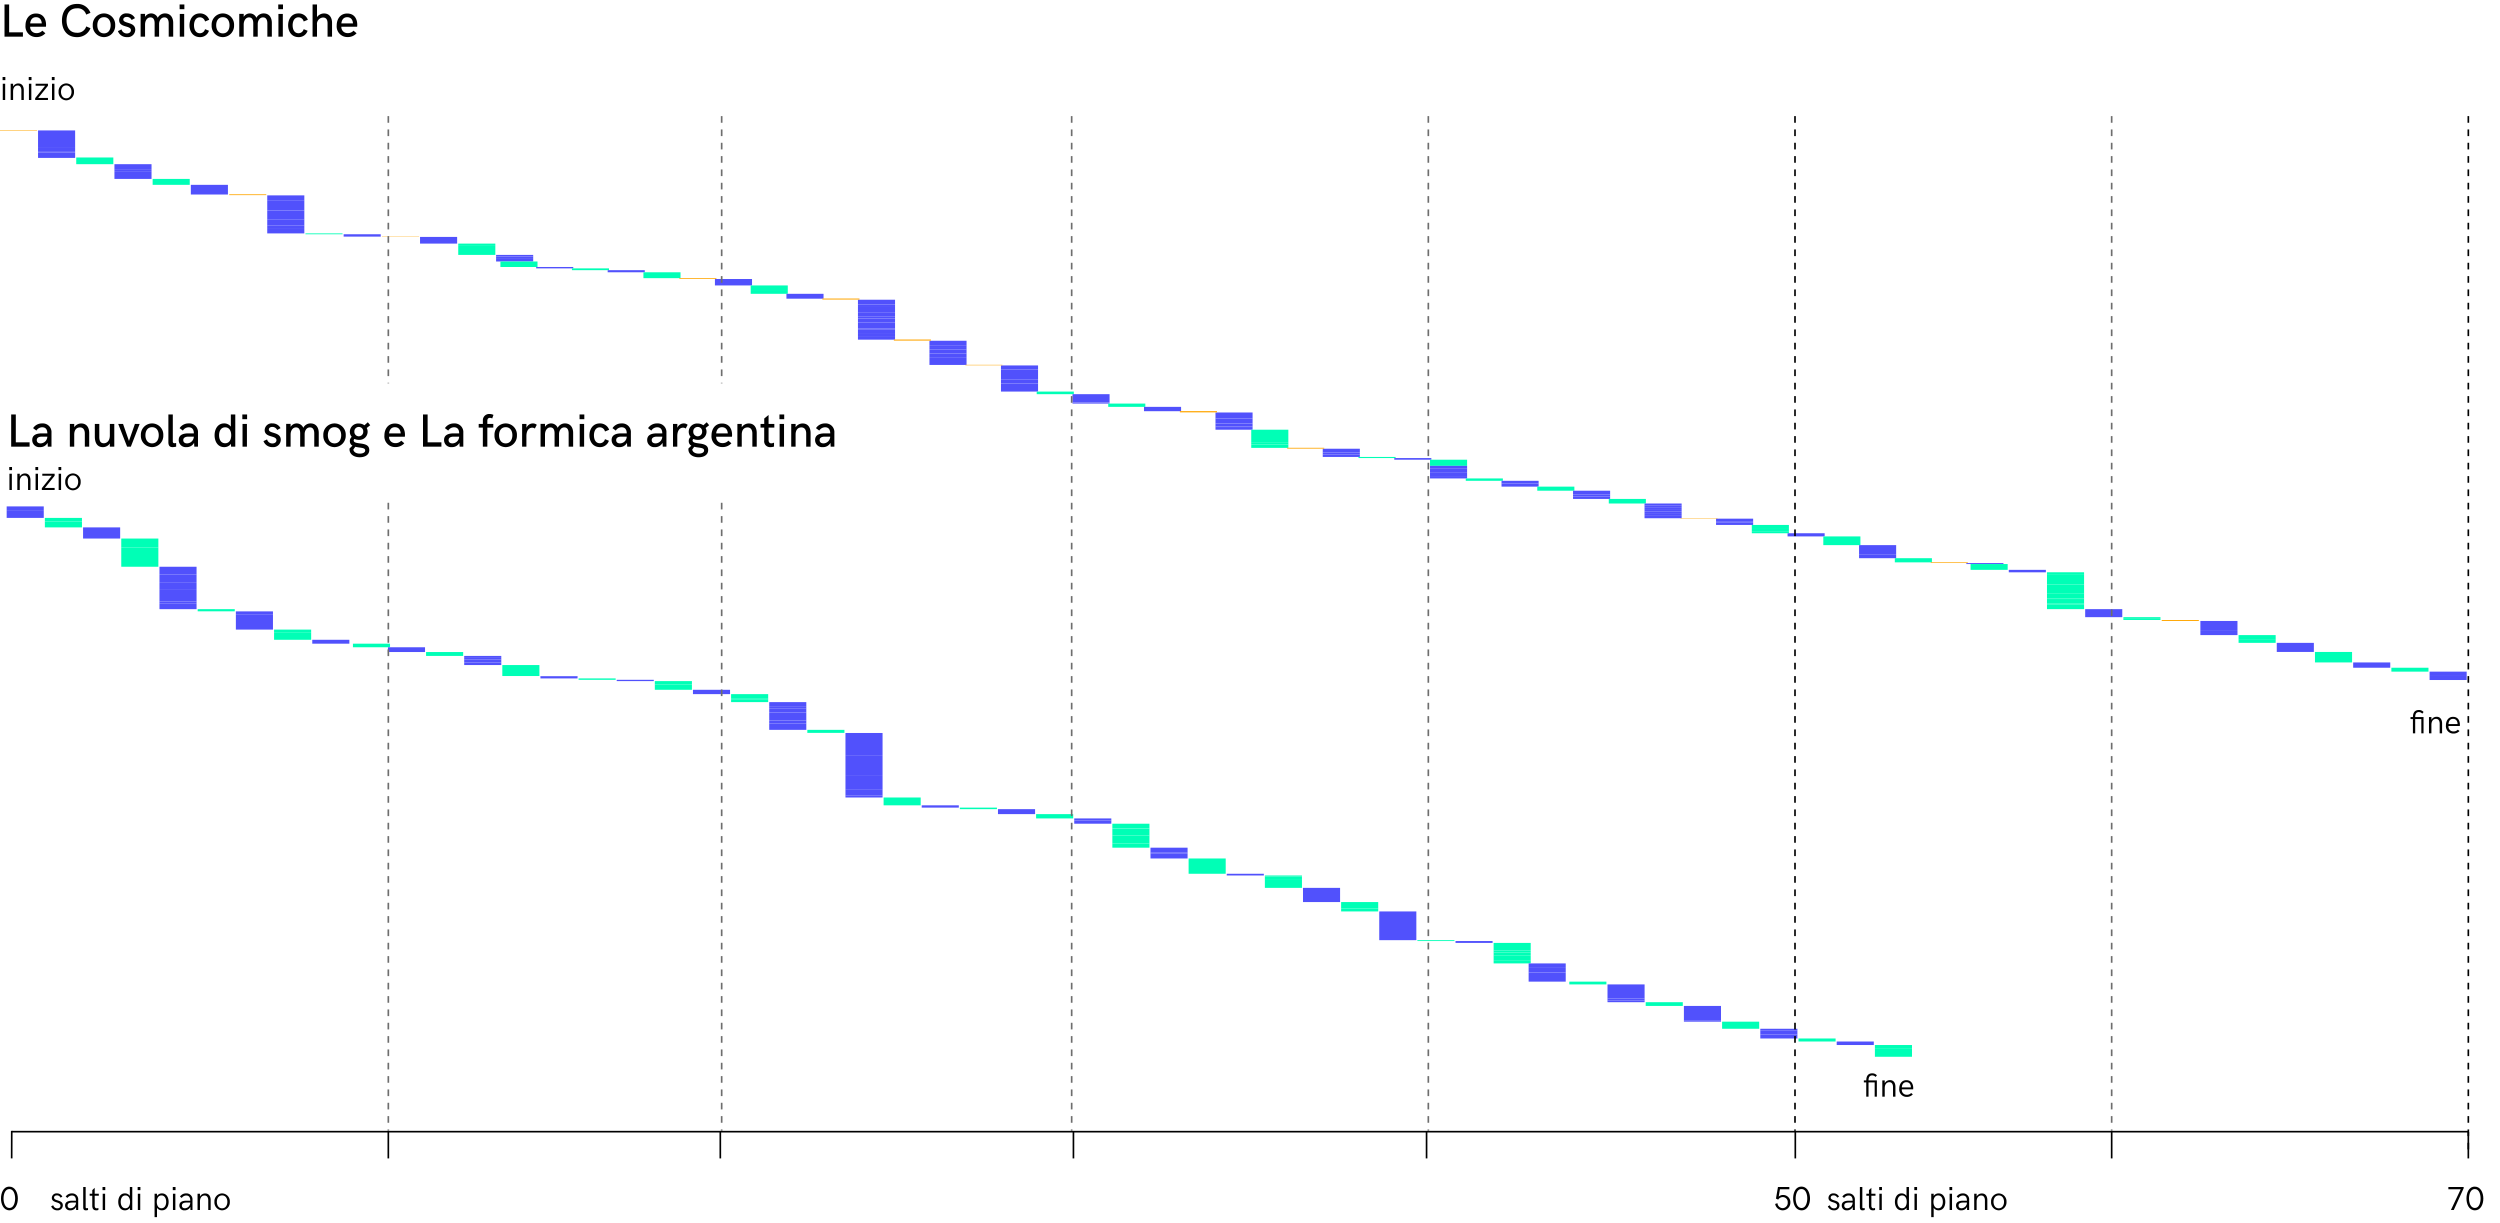 <svg xmlns="http://www.w3.org/2000/svg" xmlns:xlink="http://www.w3.org/1999/xlink" width="750" height="367" viewBox="0 0 750 367">
  <defs>
    <filter id="Path_161008" x="-5.646" y="115.197" width="264.955" height="30.981" filterUnits="userSpaceOnUse">
      <feOffset dy="3" input="SourceAlpha"/>
      <feGaussianBlur stdDeviation="3" result="blur"/>
      <feFlood flood-color="#fff"/>
      <feComposite operator="in" in2="blur"/>
      <feComposite in="SourceGraphic"/>
    </filter>
    <clipPath id="clip-zoom_03">
      <rect width="750" height="367"/>
    </clipPath>
  </defs>
  <g id="zoom_03" clip-path="url(#clip-zoom_03)">
    <g id="cosmicomiche">
      <rect id="Rectangle_1513" data-name="Rectangle 1513" width="11.128" height="0.148" transform="translate(0 39)" fill="orange"/>
      <g id="Group_24095" data-name="Group 24095">
        <rect id="Rectangle_1542" data-name="Rectangle 1542" width="11.128" height="2.01" transform="translate(22.872 47.245)" fill="#00ffb6"/>
        <g id="Group_608" data-name="Group 608" transform="translate(34.332 49.255)">
          <rect id="Rectangle_1543" data-name="Rectangle 1543" width="11.128" height="1.703" fill="#5151fc"/>
          <rect id="Rectangle_1544" data-name="Rectangle 1544" width="11.128" height="0.384" transform="translate(0 1.704)" fill="#5151fc"/>
          <rect id="Rectangle_1545" data-name="Rectangle 1545" width="11.128" height="2.331" transform="translate(0 2.088)" fill="#5151fc"/>
        </g>
        <rect id="Rectangle_1546" data-name="Rectangle 1546" width="11.128" height="1.776" transform="translate(45.792 53.675)" fill="#00ffb6"/>
        <rect id="Rectangle_1547" data-name="Rectangle 1547" width="11.128" height="2.903" transform="translate(57.252 55.452)" fill="#5151fc"/>
        <g id="Group_607" data-name="Group 607" transform="translate(80.172 58.612)">
          <rect id="Rectangle_1548" data-name="Rectangle 1548" width="11.128" height="1.448" fill="#5151fc"/>
          <rect id="Rectangle_1549" data-name="Rectangle 1549" width="11.128" height="3.075" transform="translate(0 1.448)" fill="#5151fc"/>
          <rect id="Rectangle_1550" data-name="Rectangle 1550" width="11.128" height="2.64" transform="translate(0 4.524)" fill="#5151fc"/>
          <rect id="Rectangle_1551" data-name="Rectangle 1551" width="11.128" height="1.814" transform="translate(0 7.165)" fill="#5151fc"/>
          <rect id="Rectangle_1552" data-name="Rectangle 1552" width="11.128" height="1.097" transform="translate(0 8.979)" fill="#5151fc"/>
          <rect id="Rectangle_1553" data-name="Rectangle 1553" width="11.128" height="1.332" transform="translate(0 10.078)" fill="#5151fc"/>
        </g>
        <rect id="Rectangle_1554" data-name="Rectangle 1554" width="11.128" height="0.255" transform="translate(91.632 70.022)" fill="#00ffb6"/>
        <rect id="Rectangle_1555" data-name="Rectangle 1555" width="11.128" height="0.708" transform="translate(103.092 70.277)" fill="#5151fc"/>
        <rect id="Rectangle_1556" data-name="Rectangle 1556" width="11.128" height="2.004" transform="translate(126.011 71.077)" fill="#5151fc"/>
        <g id="Group_613" data-name="Group 613" transform="translate(137.472 73.082)">
          <g id="Group_609" data-name="Group 609">
            <rect id="Rectangle_1557" data-name="Rectangle 1557" width="11.128" height="0.685" fill="#00ffb6"/>
            <rect id="Rectangle_1558" data-name="Rectangle 1558" width="11.128" height="2.705" transform="translate(0 0.685)" fill="#00ffb6"/>
          </g>
        </g>
        <g id="Group_614" data-name="Group 614" transform="translate(148.829 76.472)">
          <g id="Group_610" data-name="Group 610">
            <rect id="Rectangle_1559" data-name="Rectangle 1559" width="11.128" height="0.473" fill="#5151fc"/>
            <rect id="Rectangle_1560" data-name="Rectangle 1560" width="11.128" height="0.729" transform="translate(0 0.474)" fill="#5151fc"/>
            <rect id="Rectangle_1561" data-name="Rectangle 1561" width="11.128" height="0.773" transform="translate(0 1.203)" fill="#5151fc"/>
          </g>
        </g>
        <rect id="Rectangle_1562" data-name="Rectangle 1562" width="11.128" height="1.65" transform="translate(150.123 78.448)" fill="#00ffb6"/>
        <rect id="Rectangle_1563" data-name="Rectangle 1563" width="11.128" height="0.416" transform="translate(160.849 80.097)" fill="#5151fc"/>
        <rect id="Rectangle_1564" data-name="Rectangle 1564" width="11.128" height="0.537" transform="translate(171.575 80.514)" fill="#00ffb6"/>
        <rect id="Rectangle_1565" data-name="Rectangle 1565" width="11.128" height="0.633" transform="translate(182.301 81.05)" fill="#5151fc"/>
        <rect id="Rectangle_1566" data-name="Rectangle 1566" width="11.128" height="1.766" transform="translate(193.028 81.684)" fill="#00ffb6"/>
        <rect id="Rectangle_1567" data-name="Rectangle 1567" width="11.128" height="1.932" transform="translate(214.48 83.7)" fill="#5151fc"/>
        <g id="Group_615" data-name="Group 615" transform="translate(225.207 85.632)">
          <rect id="Rectangle_1568" data-name="Rectangle 1568" width="11.128" height="1.661" fill="#00ffb6"/>
          <rect id="Rectangle_1569" data-name="Rectangle 1569" width="11.128" height="0.851" transform="translate(0 1.661)" fill="#00ffb6"/>
        </g>
        <rect id="Rectangle_1570" data-name="Rectangle 1570" width="11.128" height="1.462" transform="translate(235.932 88.144)" fill="#5151fc"/>
        <g id="Group_616" data-name="Group 616" transform="translate(257.385 89.917)">
          <g id="Group_611" data-name="Group 611">
            <rect id="Rectangle_1571" data-name="Rectangle 1571" width="11.128" height="1.471" fill="#5151fc"/>
            <rect id="Rectangle_1572" data-name="Rectangle 1572" width="11.128" height="0.706" transform="translate(0 1.471)" fill="#5151fc"/>
            <rect id="Rectangle_1573" data-name="Rectangle 1573" width="11.128" height="1.746" transform="translate(0 2.177)" fill="#5151fc"/>
            <rect id="Rectangle_1574" data-name="Rectangle 1574" width="11.128" height="1.04" transform="translate(0 3.923)" fill="#5151fc"/>
            <rect id="Rectangle_1575" data-name="Rectangle 1575" width="11.128" height="0.663" transform="translate(0 4.964)" fill="#5151fc"/>
            <rect id="Rectangle_1576" data-name="Rectangle 1576" width="11.128" height="0.759" transform="translate(0 5.626)" fill="#5151fc"/>
            <rect id="Rectangle_1577" data-name="Rectangle 1577" width="11.128" height="0.401" transform="translate(0 6.385)" fill="#5151fc"/>
            <rect id="Rectangle_1578" data-name="Rectangle 1578" width="11.128" height="1.823" transform="translate(0 6.787)" fill="#5151fc"/>
            <rect id="Rectangle_1579" data-name="Rectangle 1579" width="11.128" height="0.385" transform="translate(0 8.61)" fill="#5151fc"/>
            <rect id="Rectangle_1580" data-name="Rectangle 1580" width="11.128" height="0.997" transform="translate(0 8.996)" fill="#5151fc"/>
            <rect id="Rectangle_1581" data-name="Rectangle 1581" width="11.128" height="0.909" transform="translate(0 9.993)" fill="#5151fc"/>
            <rect id="Rectangle_1582" data-name="Rectangle 1582" width="11.128" height="1.078" transform="translate(0 10.901)" fill="#5151fc"/>
          </g>
        </g>
        <g id="Group_617" data-name="Group 617" transform="translate(278.837 102.228)">
          <rect id="Rectangle_1583" data-name="Rectangle 1583" width="11.128" height="1.328" fill="#5151fc"/>
          <rect id="Rectangle_1584" data-name="Rectangle 1584" width="11.128" height="0.551" transform="translate(0 1.328)" fill="#5151fc"/>
          <rect id="Rectangle_1585" data-name="Rectangle 1585" width="11.128" height="0.781" transform="translate(0 1.88)" fill="#5151fc"/>
          <rect id="Rectangle_1586" data-name="Rectangle 1586" width="11.128" height="1.139" transform="translate(0 2.661)" fill="#5151fc"/>
          <rect id="Rectangle_1587" data-name="Rectangle 1587" width="11.128" height="1.117" transform="translate(0 3.801)" fill="#5151fc"/>
          <rect id="Rectangle_1588" data-name="Rectangle 1588" width="11.128" height="2.335" transform="translate(0 4.918)" fill="#5151fc"/>
        </g>
        <g id="Group_618" data-name="Group 618" transform="translate(300.29 109.631)">
          <rect id="Rectangle_1589" data-name="Rectangle 1589" width="11.128" height="1.249" fill="#5151fc"/>
          <rect id="Rectangle_1590" data-name="Rectangle 1590" width="11.128" height="2.905" transform="translate(0 1.248)" fill="#5151fc"/>
          <rect id="Rectangle_1591" data-name="Rectangle 1591" width="11.128" height="1.239" transform="translate(0 4.152)" fill="#5151fc"/>
          <rect id="Rectangle_1592" data-name="Rectangle 1592" width="11.128" height="2.449" transform="translate(0 5.392)" fill="#5151fc"/>
        </g>
        <rect id="Rectangle_1593" data-name="Rectangle 1593" width="11.128" height="0.781" transform="translate(311.016 117.472)" fill="#00ffb6"/>
        <g id="Group_619" data-name="Group 619" transform="translate(321.743 118.253)">
          <rect id="Rectangle_1594" data-name="Rectangle 1594" width="11.128" height="2.501" fill="#5151fc"/>
          <rect id="Rectangle_1595" data-name="Rectangle 1595" width="11.128" height="0.065" transform="translate(0 2.501)" fill="#5151fc"/>
          <rect id="Rectangle_1596" data-name="Rectangle 1596" width="11.128" height="0.255" transform="translate(0 2.567)" fill="#5151fc"/>
        </g>
        <rect id="Rectangle_1597" data-name="Rectangle 1597" width="11.128" height="0.984" transform="translate(332.468 121.074)" fill="#00ffb6"/>
        <rect id="Rectangle_1598" data-name="Rectangle 1598" width="11.128" height="1.301" transform="translate(343.195 122.059)" fill="#5151fc"/>
        <g id="Group_620" data-name="Group 620" transform="translate(364.647 123.746)">
          <rect id="Rectangle_1599" data-name="Rectangle 1599" width="11.128" height="1.653" fill="#5151fc"/>
          <rect id="Rectangle_1600" data-name="Rectangle 1600" width="11.128" height="0.146" transform="translate(0 1.654)" fill="#5151fc"/>
          <rect id="Rectangle_1601" data-name="Rectangle 1601" width="11.128" height="1.477" transform="translate(0 1.8)" fill="#5151fc"/>
          <rect id="Rectangle_1602" data-name="Rectangle 1602" width="11.128" height="0.146" transform="translate(0 3.277)" fill="#5151fc"/>
          <rect id="Rectangle_1603" data-name="Rectangle 1603" width="11.128" height="0.78" transform="translate(0 3.424)" fill="#5151fc"/>
          <rect id="Rectangle_1604" data-name="Rectangle 1604" width="11.128" height="0.166" transform="translate(0 4.204)" fill="#5151fc"/>
          <rect id="Rectangle_1605" data-name="Rectangle 1605" width="11.128" height="0.796" transform="translate(0 4.37)" fill="#5151fc"/>
        </g>
        <g id="Group_621" data-name="Group 621" transform="translate(375.374 128.912)">
          <rect id="Rectangle_1606" data-name="Rectangle 1606" width="11.128" height="3.741" fill="#00ffb6"/>
          <rect id="Rectangle_1607" data-name="Rectangle 1607" width="11.128" height="0.705" transform="translate(0 3.741)" fill="#00ffb6"/>
          <rect id="Rectangle_1608" data-name="Rectangle 1608" width="11.128" height="1.005" transform="translate(0 4.445)" fill="#00ffb6"/>
        </g>
        <g id="Group_622" data-name="Group 622" transform="translate(396.826 134.619)">
          <rect id="Rectangle_1609" data-name="Rectangle 1609" width="11.128" height="0.985" fill="#5151fc"/>
          <rect id="Rectangle_1610" data-name="Rectangle 1610" width="11.128" height="0.125" transform="translate(0 0.986)" fill="#5151fc"/>
          <rect id="Rectangle_1611" data-name="Rectangle 1611" width="11.128" height="0.656" transform="translate(0 1.11)" fill="#5151fc"/>
          <rect id="Rectangle_1612" data-name="Rectangle 1612" width="11.128" height="0.698" transform="translate(0 1.767)" fill="#5151fc"/>
        </g>
        <rect id="Rectangle_1613" data-name="Rectangle 1613" width="11.128" height="0.333" transform="translate(407.552 137.084)" fill="#00ffb6"/>
        <rect id="Rectangle_1614" data-name="Rectangle 1614" width="11.128" height="0.496" transform="translate(418.279 137.418)" fill="#5151fc"/>
        <g id="Group_623" data-name="Group 623" transform="translate(429.004 137.914)">
          <rect id="Rectangle_1615" data-name="Rectangle 1615" width="11.128" height="1.841" fill="#00ffb6"/>
          <rect id="Rectangle_1616" data-name="Rectangle 1616" width="11.128" height="0.717" transform="translate(0 1.841)" fill="#5151fc"/>
          <rect id="Rectangle_1617" data-name="Rectangle 1617" width="11.128" height="1.376" transform="translate(0 2.558)" fill="#5151fc"/>
          <rect id="Rectangle_1618" data-name="Rectangle 1618" width="11.128" height="0.967" transform="translate(0 3.935)" fill="#5151fc"/>
          <rect id="Rectangle_1619" data-name="Rectangle 1619" width="11.128" height="0.716" transform="translate(0 4.902)" fill="#5151fc"/>
        </g>
        <rect id="Rectangle_1620" data-name="Rectangle 1620" width="11.128" height="0.709" transform="translate(439.731 143.532)" fill="#00ffb6"/>
        <g id="Group_624" data-name="Group 624" transform="translate(450.458 144.242)">
          <rect id="Rectangle_1621" data-name="Rectangle 1621" width="11.128" height="0.82" fill="#5151fc"/>
          <rect id="Rectangle_1622" data-name="Rectangle 1622" width="11.128" height="0.928" transform="translate(0 0.82)" fill="#5151fc"/>
        </g>
        <rect id="Rectangle_1623" data-name="Rectangle 1623" width="11.128" height="1.223" transform="translate(461.183 145.99)" fill="#00ffb6"/>
        <g id="Group_625" data-name="Group 625" transform="translate(471.91 147.214)">
          <rect id="Rectangle_1624" data-name="Rectangle 1624" width="11.128" height="0.683" fill="#5151fc"/>
          <rect id="Rectangle_1625" data-name="Rectangle 1625" width="11.128" height="0.408" transform="translate(0 0.683)" fill="#5151fc"/>
          <rect id="Rectangle_1626" data-name="Rectangle 1626" width="11.128" height="0.671" transform="translate(0 1.092)" fill="#5151fc"/>
          <rect id="Rectangle_1627" data-name="Rectangle 1627" width="11.128" height="0.702" transform="translate(0 1.763)" fill="#5151fc"/>
        </g>
        <rect id="Rectangle_1628" data-name="Rectangle 1628" width="11.128" height="1.372" transform="translate(482.636 149.679)" fill="#00ffb6"/>
        <g id="Group_626" data-name="Group 626" transform="translate(493.362 151.052)">
          <rect id="Rectangle_1629" data-name="Rectangle 1629" width="11.128" height="0.527" fill="#5151fc"/>
          <rect id="Rectangle_1630" data-name="Rectangle 1630" width="11.128" height="0.568" transform="translate(0 0.528)" fill="#5151fc"/>
          <rect id="Rectangle_1631" data-name="Rectangle 1631" width="11.128" height="0.572" transform="translate(0 1.096)" fill="#5151fc"/>
          <rect id="Rectangle_1632" data-name="Rectangle 1632" width="11.128" height="0.64" transform="translate(0 1.668)" fill="#5151fc"/>
          <rect id="Rectangle_1633" data-name="Rectangle 1633" width="11.128" height="0.207" transform="translate(0 2.309)" fill="#5151fc"/>
          <rect id="Rectangle_1634" data-name="Rectangle 1634" width="11.128" height="0.358" transform="translate(0 2.517)" fill="#5151fc"/>
          <rect id="Rectangle_1635" data-name="Rectangle 1635" width="11.128" height="0.838" transform="translate(0 2.875)" fill="#5151fc"/>
          <rect id="Rectangle_1636" data-name="Rectangle 1636" width="11.128" height="0.705" transform="translate(0 3.713)" fill="#5151fc"/>
        </g>
        <rect id="Rectangle_1637" data-name="Rectangle 1637" width="11.128" height="0.773" transform="translate(514.815 155.598)" fill="#5151fc"/>
        <rect id="Rectangle_1638" data-name="Rectangle 1638" width="11.128" height="0.423" transform="translate(514.815 156.371)" fill="#5151fc"/>
        <rect id="Rectangle_1639" data-name="Rectangle 1639" width="11.128" height="0.688" transform="translate(514.815 156.795)" fill="#5151fc"/>
        <g id="Group_627" data-name="Group 627" transform="translate(525.54 157.484)">
          <rect id="Rectangle_1640" data-name="Rectangle 1640" width="11.128" height="1.209" fill="#00ffb6"/>
          <rect id="Rectangle_1641" data-name="Rectangle 1641" width="11.128" height="0.853" transform="translate(0 1.209)" fill="#00ffb6"/>
          <rect id="Rectangle_1642" data-name="Rectangle 1642" width="11.128" height="0.427" transform="translate(0 2.063)" fill="#00ffb6"/>
        </g>
        <rect id="Rectangle_1643" data-name="Rectangle 1643" width="11.128" height="0.951" transform="translate(536.267 159.974)" fill="#5151fc"/>
        <g id="Group_628" data-name="Group 628" transform="translate(546.994 160.925)">
          <rect id="Rectangle_1644" data-name="Rectangle 1644" width="11.128" height="2.614" fill="#00ffb6"/>
        </g>
        <g id="Group_629" data-name="Group 629" transform="translate(557.719 163.538)">
          <rect id="Rectangle_1645" data-name="Rectangle 1645" width="11.128" height="2.893" fill="#5151fc"/>
          <rect id="Rectangle_1646" data-name="Rectangle 1646" width="11.128" height="1.029" transform="translate(0 2.893)" fill="#5151fc"/>
        </g>
        <rect id="Rectangle_1647" data-name="Rectangle 1647" width="11.128" height="1.247" transform="translate(568.446 167.46)" fill="#00ffb6"/>
        <rect id="Rectangle_1648" data-name="Rectangle 1648" width="11.128" height="0.291" transform="translate(589.898 168.922)" fill="#5151fc"/>
        <rect id="Rectangle_1649" data-name="Rectangle 1649" width="11.128" height="1.744" transform="translate(591.174 169.213)" fill="#00ffb6"/>
        <rect id="Rectangle_1650" data-name="Rectangle 1650" width="11.128" height="0.738" transform="translate(602.634 170.957)" fill="#5151fc"/>
        <g id="Group_630" data-name="Group 630" transform="translate(614.095 171.68)">
          <rect id="Rectangle_1651" data-name="Rectangle 1651" width="11.128" height="0.783" fill="#00ffb6"/>
          <rect id="Rectangle_1652" data-name="Rectangle 1652" width="11.128" height="2.924" transform="translate(0 0.784)" fill="#00ffb6"/>
          <rect id="Rectangle_1653" data-name="Rectangle 1653" width="11.128" height="2.576" transform="translate(0 3.708)" fill="#00ffb6"/>
          <rect id="Rectangle_1654" data-name="Rectangle 1654" width="11.128" height="1.584" transform="translate(0 6.285)" fill="#00ffb6"/>
          <rect id="Rectangle_1655" data-name="Rectangle 1655" width="11.128" height="0.44" transform="translate(0 7.869)" fill="#00ffb6"/>
          <rect id="Rectangle_1656" data-name="Rectangle 1656" width="11.128" height="1.012" transform="translate(0 8.31)" fill="#00ffb6"/>
          <rect id="Rectangle_1657" data-name="Rectangle 1657" width="11.128" height="0.3" transform="translate(0 9.323)" fill="#00ffb6"/>
          <rect id="Rectangle_1658" data-name="Rectangle 1658" width="11.128" height="1.437" transform="translate(0 9.623)" fill="#00ffb6"/>
        </g>
        <g id="Group_631" data-name="Group 631" transform="translate(625.555 182.742)">
          <rect id="Rectangle_1659" data-name="Rectangle 1659" width="11.128" height="2.407" fill="#5151fc"/>
        </g>
        <g id="Group_632" data-name="Group 632" transform="translate(637.015 185.149)">
          <rect id="Rectangle_1660" data-name="Rectangle 1660" width="11.128" height="0.495" fill="#00ffb6"/>
          <rect id="Rectangle_1661" data-name="Rectangle 1661" width="11.128" height="0.347" transform="translate(0 0.496)" fill="#00ffb6"/>
        </g>
        <g id="Group_633" data-name="Group 633" transform="translate(660.112 186.288)">
          <rect id="Rectangle_1665" data-name="Rectangle 1665" width="11.128" height="2.988" fill="#5151fc"/>
          <rect id="Rectangle_1666" data-name="Rectangle 1666" width="11.128" height="0.327" transform="translate(0 2.989)" fill="#5151fc"/>
          <rect id="Rectangle_1667" data-name="Rectangle 1667" width="11.128" height="0.924" transform="translate(0 3.316)" fill="#5151fc"/>
        </g>
        <g id="Group_634" data-name="Group 634" transform="translate(671.573 190.529)">
          <rect id="Rectangle_1668" data-name="Rectangle 1668" width="11.128" height="1.207" fill="#00ffb6"/>
          <rect id="Rectangle_1669" data-name="Rectangle 1669" width="11.128" height="1.122" transform="translate(0 1.207)" fill="#00ffb6"/>
        </g>
        <rect id="Rectangle_1670" data-name="Rectangle 1670" width="11.128" height="2.723" transform="translate(683.032 192.86)" fill="#5151fc"/>
        <rect id="Rectangle_1671" data-name="Rectangle 1671" width="11.128" height="3.143" transform="translate(694.492 195.587)" fill="#00ffb6"/>
        <rect id="Rectangle_1515" data-name="Rectangle 1515" width="11.128" height="0.242" transform="translate(68.76 58.293)" fill="orange"/>
        <rect id="Rectangle_1517" data-name="Rectangle 1517" width="11.128" height="0.089" transform="translate(114.6 70.926)" fill="orange"/>
        <rect id="Rectangle_1519" data-name="Rectangle 1519" width="11.128" height="0.235" transform="translate(203.799 83.407)" fill="orange"/>
        <rect id="Rectangle_1521" data-name="Rectangle 1521" width="11.128" height="0.299" transform="translate(246.704 89.564)" fill="orange"/>
        <rect id="Rectangle_1523" data-name="Rectangle 1523" width="11.128" height="0.316" transform="translate(268.156 101.862)" fill="orange"/>
        <rect id="Rectangle_1525" data-name="Rectangle 1525" width="11.128" height="0.137" transform="translate(289.608 109.45)" fill="orange"/>
        <rect id="Rectangle_1527" data-name="Rectangle 1527" width="11.128" height="0.37" transform="translate(353.966 123.337)" fill="orange"/>
        <rect id="Rectangle_1529" data-name="Rectangle 1529" width="11.128" height="0.246" transform="translate(386.144 134.34)" fill="orange"/>
        <rect id="Rectangle_1531" data-name="Rectangle 1531" width="11.128" height="0.113" transform="translate(504.132 155.463)" fill="orange"/>
        <rect id="Rectangle_1533" data-name="Rectangle 1533" width="11.128" height="0.203" transform="translate(579.217 168.701)" fill="orange"/>
        <rect id="Rectangle_1535" data-name="Rectangle 1535" width="11.128" height="0.286" transform="translate(648.522 186)" fill="orange"/>
        <g id="Group_636" data-name="Group 636" transform="translate(11.412 39.129)">
          <rect id="Rectangle_1538" data-name="Rectangle 1538" width="11.128" height="4.983" fill="#5151fc"/>
          <rect id="Rectangle_1539" data-name="Rectangle 1539" width="11.128" height="1.237" transform="translate(0 4.983)" fill="#5151fc"/>
          <rect id="Rectangle_1540" data-name="Rectangle 1540" width="11.128" height="0.414" transform="translate(0 6.221)" fill="#5151fc"/>
          <rect id="Rectangle_1541" data-name="Rectangle 1541" width="11.128" height="1.609" transform="translate(0 6.636)" fill="#5151fc"/>
        </g>
        <rect id="Rectangle_1672" data-name="Rectangle 1672" width="11.128" height="1.587" transform="translate(705.952 198.734)" fill="#5151fc"/>
        <rect id="Rectangle_1673" data-name="Rectangle 1673" width="11.128" height="1.171" transform="translate(717.412 200.321)" fill="#00ffb6"/>
        <g id="Group_635" data-name="Group 635" transform="translate(728.872 201.492)">
          <rect id="Rectangle_1674" data-name="Rectangle 1674" width="11.128" height="1.015" fill="#5151fc"/>
          <rect id="Rectangle_1675" data-name="Rectangle 1675" width="11.128" height="1.496" transform="translate(0 1.016)" fill="#5151fc"/>
        </g>
      </g>
    </g>
    <g id="nucola-rett" transform="translate(2 151.921)">
      <g id="Group_688" data-name="Group 688" transform="translate(0)">
        <g id="Group_662" data-name="Group 662">
          <rect id="Rectangle_1839" data-name="Rectangle 1839" width="11.128" height="1.344" fill="#5151fc"/>
          <rect id="Rectangle_1840" data-name="Rectangle 1840" width="11.128" height="2.106" transform="translate(0 1.345)" fill="#5151fc"/>
        </g>
        <g id="Group_687" data-name="Group 687" transform="translate(11.46 3.452)">
          <g id="Group_663" data-name="Group 663">
            <rect id="Rectangle_1841" data-name="Rectangle 1841" width="11.128" height="1.05" fill="#00ffb6"/>
            <rect id="Rectangle_1842" data-name="Rectangle 1842" width="11.128" height="1.792" transform="translate(0 1.052)" fill="#00ffb6"/>
          </g>
        </g>
        <g id="Group_686" data-name="Group 686" transform="translate(22.92 6.296)">
          <g id="Group_664" data-name="Group 664">
            <rect id="Rectangle_1843" data-name="Rectangle 1843" width="11.128" height="3.346" fill="#5151fc"/>
          </g>
        </g>
        <g id="Group_685" data-name="Group 685" transform="translate(34.379 9.644)">
          <g id="Group_665" data-name="Group 665">
            <rect id="Rectangle_1844" data-name="Rectangle 1844" width="11.128" height="2.735" fill="#00ffb6"/>
            <rect id="Rectangle_1845" data-name="Rectangle 1845" width="11.128" height="5.724" transform="translate(0 2.736)" fill="#00ffb6"/>
          </g>
        </g>
        <g id="Group_684" data-name="Group 684" transform="translate(45.84 18.105)">
          <rect id="Rectangle_1846" data-name="Rectangle 1846" width="11.128" height="2.272" fill="#5151fc"/>
          <rect id="Rectangle_1847" data-name="Rectangle 1847" width="11.128" height="2.545" transform="translate(0 2.274)" fill="#5151fc"/>
          <rect id="Rectangle_1848" data-name="Rectangle 1848" width="11.128" height="1.878" transform="translate(0 4.821)" fill="#5151fc"/>
          <rect id="Rectangle_1849" data-name="Rectangle 1849" width="11.128" height="3.754" transform="translate(0 6.699)" fill="#5151fc"/>
          <rect id="Rectangle_1850" data-name="Rectangle 1850" width="11.128" height="0.503" transform="translate(0 10.454)" fill="#5151fc"/>
          <rect id="Rectangle_1851" data-name="Rectangle 1851" width="11.128" height="1.762" transform="translate(0 10.959)" fill="#5151fc"/>
        </g>
        <rect id="Rectangle_1852" data-name="Rectangle 1852" width="11.128" height="0.647" transform="translate(57.3 30.826)" fill="#00ffb6"/>
        <g id="Group_683" data-name="Group 683" transform="translate(68.76 31.474)">
          <rect id="Rectangle_1853" data-name="Rectangle 1853" width="11.128" height="0.032" fill="#5151fc"/>
          <rect id="Rectangle_1854" data-name="Rectangle 1854" width="11.128" height="1.011" transform="translate(0 0.033)" fill="#5151fc"/>
          <rect id="Rectangle_1855" data-name="Rectangle 1855" width="11.128" height="4.437" transform="translate(0 1.047)" fill="#5151fc"/>
        </g>
        <g id="Group_682" data-name="Group 682" transform="translate(80.22 36.96)">
          <rect id="Rectangle_1856" data-name="Rectangle 1856" width="11.128" height="0.775" fill="#00ffb6"/>
          <rect id="Rectangle_1857" data-name="Rectangle 1857" width="11.128" height="2.278" transform="translate(0 0.776)" fill="#00ffb6"/>
        </g>
        <rect id="Rectangle_1858" data-name="Rectangle 1858" width="11.128" height="1.167" transform="translate(91.68 40.016)" fill="#5151fc"/>
        <rect id="Rectangle_1859" data-name="Rectangle 1859" width="11.128" height="1.073" transform="translate(103.881 41.183)" fill="#00ffb6"/>
        <rect id="Rectangle_1860" data-name="Rectangle 1860" width="11.128" height="1.43" transform="translate(114.381 42.259)" fill="#5151fc"/>
        <rect id="Rectangle_1861" data-name="Rectangle 1861" width="11.128" height="1.166" transform="translate(125.82 43.69)" fill="#00ffb6"/>
        <g id="Group_681" data-name="Group 681" transform="translate(137.258 44.856)">
          <rect id="Rectangle_1862" data-name="Rectangle 1862" width="11.128" height="0.591" fill="#5151fc"/>
          <rect id="Rectangle_1863" data-name="Rectangle 1863" width="11.128" height="0.439" transform="translate(0 0.592)" fill="#5151fc"/>
          <rect id="Rectangle_1864" data-name="Rectangle 1864" width="11.128" height="0.948" transform="translate(0 1.032)" fill="#5151fc"/>
          <rect id="Rectangle_1865" data-name="Rectangle 1865" width="11.128" height="0.756" transform="translate(0 1.981)" fill="#5151fc"/>
        </g>
        <rect id="Rectangle_1866" data-name="Rectangle 1866" width="11.128" height="3.292" transform="translate(148.696 47.595)" fill="#00ffb6"/>
        <rect id="Rectangle_1867" data-name="Rectangle 1867" width="11.128" height="0.224" transform="translate(160.134 50.889)" fill="#5151fc"/>
        <rect id="Rectangle_1868" data-name="Rectangle 1868" width="11.128" height="0.49" transform="translate(160.134 51.114)" fill="#5151fc"/>
        <rect id="Rectangle_1869" data-name="Rectangle 1869" width="11.128" height="0.416" transform="translate(171.573 51.605)" fill="#00ffb6"/>
        <rect id="Rectangle_1870" data-name="Rectangle 1870" width="11.128" height="0.387" transform="translate(183.011 52.023)" fill="#5151fc"/>
        <rect id="Rectangle_1871" data-name="Rectangle 1871" width="11.128" height="0.982" transform="translate(194.449 52.411)" fill="#00ffb6"/>
        <rect id="Rectangle_1872" data-name="Rectangle 1872" width="11.128" height="1.623" transform="translate(194.449 53.393)" fill="#00ffb6"/>
        <g id="Group_680" data-name="Group 680" transform="translate(205.887 55.018)">
          <rect id="Rectangle_1873" data-name="Rectangle 1873" width="11.128" height="1.299" fill="#5151fc"/>
        </g>
        <g id="Group_679" data-name="Group 679" transform="translate(217.326 56.319)">
          <rect id="Rectangle_1874" data-name="Rectangle 1874" width="11.128" height="1.39" fill="#00ffb6"/>
          <rect id="Rectangle_1875" data-name="Rectangle 1875" width="11.128" height="0.15" transform="translate(0 1.391)" fill="#00ffb6"/>
          <rect id="Rectangle_1876" data-name="Rectangle 1876" width="11.128" height="0.852" transform="translate(0 1.541)" fill="#00ffb6"/>
        </g>
        <g id="Group_678" data-name="Group 678" transform="translate(228.764 58.714)">
          <rect id="Rectangle_1877" data-name="Rectangle 1877" width="11.128" height="1.212" fill="#5151fc"/>
          <rect id="Rectangle_1878" data-name="Rectangle 1878" width="11.128" height="0.628" transform="translate(0 1.213)" fill="#5151fc"/>
          <rect id="Rectangle_1879" data-name="Rectangle 1879" width="11.128" height="1.251" transform="translate(0 1.843)" fill="#5151fc"/>
          <rect id="Rectangle_1880" data-name="Rectangle 1880" width="11.128" height="2.412" transform="translate(0 3.095)" fill="#5151fc"/>
          <rect id="Rectangle_1881" data-name="Rectangle 1881" width="11.128" height="0.946" transform="translate(0 5.509)" fill="#5151fc"/>
          <rect id="Rectangle_1882" data-name="Rectangle 1882" width="11.128" height="1.866" transform="translate(0 6.456)" fill="#5151fc"/>
        </g>
        <g id="Group_677" data-name="Group 677" transform="translate(240.202 67.036)">
          <rect id="Rectangle_1883" data-name="Rectangle 1883" width="11.128" height="0.676" fill="#00ffb6"/>
          <rect id="Rectangle_1884" data-name="Rectangle 1884" width="11.128" height="0.259" transform="translate(0 0.677)" fill="#00ffb6"/>
        </g>
        <g id="Group_676" data-name="Group 676" transform="translate(251.64 67.974)">
          <rect id="Rectangle_1885" data-name="Rectangle 1885" width="11.128" height="6.862" fill="#5151fc"/>
          <rect id="Rectangle_1886" data-name="Rectangle 1886" width="11.128" height="5.761" transform="translate(0 6.864)" fill="#5151fc"/>
          <rect id="Rectangle_1887" data-name="Rectangle 1887" width="11.128" height="4.427" transform="translate(0 12.627)" fill="#5151fc"/>
          <rect id="Rectangle_1888" data-name="Rectangle 1888" width="11.128" height="1.755" transform="translate(0 17.055)" fill="#5151fc"/>
          <rect id="Rectangle_1889" data-name="Rectangle 1889" width="11.128" height="0.542" transform="translate(0 18.811)" fill="#5151fc"/>
        </g>
        <rect id="Rectangle_1890" data-name="Rectangle 1890" width="11.128" height="2.349" transform="translate(263.079 87.329)" fill="#00ffb6"/>
        <rect id="Rectangle_1891" data-name="Rectangle 1891" width="11.128" height="0.688" transform="translate(274.516 89.678)" fill="#5151fc"/>
        <rect id="Rectangle_1892" data-name="Rectangle 1892" width="11.128" height="0.456" transform="translate(285.954 90.367)" fill="#00ffb6"/>
        <rect id="Rectangle_1893" data-name="Rectangle 1893" width="11.128" height="1.491" transform="translate(297.392 90.824)" fill="#5151fc"/>
        <rect id="Rectangle_1894" data-name="Rectangle 1894" width="11.128" height="1.29" transform="translate(308.83 92.316)" fill="#00ffb6"/>
        <rect id="Rectangle_1895" data-name="Rectangle 1895" width="11.128" height="0.599" transform="translate(320.269 93.607)" fill="#5151fc"/>
        <rect id="Rectangle_1896" data-name="Rectangle 1896" width="11.128" height="0.987" transform="translate(320.269 94.206)" fill="#5151fc"/>
        <g id="Group_675" data-name="Group 675" transform="translate(331.707 95.195)">
          <rect id="Rectangle_1897" data-name="Rectangle 1897" width="11.128" height="1.421" fill="#00ffb6"/>
          <rect id="Rectangle_1898" data-name="Rectangle 1898" width="11.128" height="2.113" transform="translate(0 1.443)" fill="#00ffb6"/>
          <rect id="Rectangle_1899" data-name="Rectangle 1899" width="11.128" height="2.412" transform="translate(0 3.557)" fill="#00ffb6"/>
          <rect id="Rectangle_1900" data-name="Rectangle 1900" width="11.128" height="1.219" transform="translate(0 5.97)" fill="#00ffb6"/>
        </g>
        <g id="Group_674" data-name="Group 674" transform="translate(343.145 102.385)">
          <rect id="Rectangle_1901" data-name="Rectangle 1901" width="11.128" height="1.489" fill="#5151fc"/>
          <rect id="Rectangle_1902" data-name="Rectangle 1902" width="11.128" height="0.213" transform="translate(0 1.49)" fill="#5151fc"/>
          <rect id="Rectangle_1903" data-name="Rectangle 1903" width="11.128" height="1.533" transform="translate(0 1.704)" fill="#5151fc"/>
        </g>
        <rect id="Rectangle_1904" data-name="Rectangle 1904" width="11.128" height="4.586" transform="translate(354.583 105.623)" fill="#00ffb6"/>
        <rect id="Rectangle_1905" data-name="Rectangle 1905" width="11.128" height="0.516" transform="translate(366.022 110.21)" fill="#5151fc"/>
        <rect id="Rectangle_1906" data-name="Rectangle 1906" width="11.128" height="0.322" transform="translate(377.46 110.727)" fill="#00ffb6"/>
        <rect id="Rectangle_1907" data-name="Rectangle 1907" width="11.128" height="0.746" transform="translate(377.46 111.05)" fill="#00ffb6"/>
        <rect id="Rectangle_1908" data-name="Rectangle 1908" width="11.128" height="2.642" transform="translate(377.46 111.797)" fill="#00ffb6"/>
        <g id="Group_673" data-name="Group 673" transform="translate(388.898 114.44)">
          <rect id="Rectangle_1909" data-name="Rectangle 1909" width="11.128" height="4.257" fill="#5151fc"/>
        </g>
        <g id="Group_672" data-name="Group 672" transform="translate(400.336 118.698)">
          <rect id="Rectangle_1910" data-name="Rectangle 1910" width="11.128" height="1.919" fill="#00ffb6"/>
          <rect id="Rectangle_1911" data-name="Rectangle 1911" width="11.128" height="0.891" transform="translate(0 1.92)" fill="#00ffb6"/>
        </g>
        <rect id="Rectangle_1912" data-name="Rectangle 1912" width="11.128" height="8.618" transform="translate(411.775 121.51)" fill="#5151fc"/>
        <rect id="Rectangle_1913" data-name="Rectangle 1913" width="11.128" height="0.259" transform="translate(423.213 130.13)" fill="#00ffb6"/>
        <rect id="Rectangle_1914" data-name="Rectangle 1914" width="11.128" height="0.562" transform="translate(434.651 130.39)" fill="#5151fc"/>
        <g id="Group_671" data-name="Group 671" transform="translate(446.088 130.953)">
          <rect id="Rectangle_1915" data-name="Rectangle 1915" width="11.128" height="2.261" fill="#00ffb6"/>
          <rect id="Rectangle_1916" data-name="Rectangle 1916" width="11.128" height="0.614" transform="translate(0 2.262)" fill="#00ffb6"/>
          <rect id="Rectangle_1917" data-name="Rectangle 1917" width="11.128" height="0.968" transform="translate(0 2.877)" fill="#00ffb6"/>
          <rect id="Rectangle_1918" data-name="Rectangle 1918" width="11.128" height="1.337" transform="translate(0 3.845)" fill="#00ffb6"/>
          <rect id="Rectangle_1919" data-name="Rectangle 1919" width="11.128" height="0.964" transform="translate(0 5.184)" fill="#00ffb6"/>
        </g>
        <g id="Group_670" data-name="Group 670" transform="translate(456.59 137.103)">
          <rect id="Rectangle_1920" data-name="Rectangle 1920" width="11.128" height="1.346" fill="#5151fc"/>
          <rect id="Rectangle_1921" data-name="Rectangle 1921" width="11.128" height="1.377" transform="translate(0 1.347)" fill="#5151fc"/>
          <rect id="Rectangle_1922" data-name="Rectangle 1922" width="11.128" height="2.743" transform="translate(0 2.724)" fill="#5151fc"/>
        </g>
        <rect id="Rectangle_1923" data-name="Rectangle 1923" width="11.128" height="0.83" transform="translate(468.791 142.571)" fill="#00ffb6"/>
        <g id="Group_669" data-name="Group 669" transform="translate(480.251 143.403)">
          <rect id="Rectangle_1924" data-name="Rectangle 1924" width="11.128" height="4.203" fill="#5151fc"/>
          <rect id="Rectangle_1925" data-name="Rectangle 1925" width="11.128" height="0.635" transform="translate(0 4.204)" fill="#5151fc"/>
          <rect id="Rectangle_1926" data-name="Rectangle 1926" width="11.128" height="0.494" transform="translate(0 4.84)" fill="#5151fc"/>
        </g>
        <rect id="Rectangle_1927" data-name="Rectangle 1927" width="11.128" height="1.122" transform="translate(491.711 148.737)" fill="#00ffb6"/>
        <g id="Group_668" data-name="Group 668" transform="translate(503.171 149.86)">
          <rect id="Rectangle_1928" data-name="Rectangle 1928" width="11.128" height="4.439" fill="#5151fc"/>
          <rect id="Rectangle_1929" data-name="Rectangle 1929" width="11.128" height="0.279" transform="translate(0 4.44)" fill="#5151fc"/>
        </g>
        <rect id="Rectangle_1930" data-name="Rectangle 1930" width="11.128" height="2.128" transform="translate(514.63 154.581)" fill="#00ffb6"/>
        <g id="Group_667" data-name="Group 667" transform="translate(526.09 156.709)">
          <rect id="Rectangle_1931" data-name="Rectangle 1931" width="11.128" height="0.453" fill="#5151fc"/>
          <rect id="Rectangle_1932" data-name="Rectangle 1932" width="11.128" height="1.237" transform="translate(0 0.454)" fill="#5151fc"/>
          <rect id="Rectangle_1933" data-name="Rectangle 1933" width="11.128" height="1.224" transform="translate(0 1.692)" fill="#5151fc"/>
        </g>
        <rect id="Rectangle_1934" data-name="Rectangle 1934" width="11.128" height="0.904" transform="translate(537.551 159.626)" fill="#00ffb6"/>
        <rect id="Rectangle_1935" data-name="Rectangle 1935" width="11.128" height="1.054" transform="translate(549.011 160.532)" fill="#5151fc"/>
        <g id="Group_666" data-name="Group 666" transform="translate(560.471 161.586)">
          <rect id="Rectangle_1936" data-name="Rectangle 1936" width="11.128" height="0.938" fill="#00ffb6"/>
          <rect id="Rectangle_1937" data-name="Rectangle 1937" width="11.128" height="2.586" transform="translate(0 0.939)" fill="#00ffb6"/>
        </g>
      </g>
    </g>
    <path id="Path_157702" data-name="Path 157702" d="M.874,0h.684V-4.282H3.4V0h.659V-4.878h-2.5c0-.806.225-1.5,1.1-1.5a1.3,1.3,0,0,1,1.011.474l.4-.493A1.809,1.809,0,0,0,2.676-7C1.284-7,.884-5.981.884-4.878H.156v.6H.874ZM5.693,0h.728V-2.534c0-1.211.61-1.812,1.377-1.812.859,0,1.108.781,1.108,1.455V0h.723V-2.964c0-1.074-.474-2-1.636-2a1.752,1.752,0,0,0-1.572.938v-.85H5.693Zm7.285.068a2.392,2.392,0,0,0,1.865-.762l-.5-.4a1.7,1.7,0,0,1-1.372.522,1.444,1.444,0,0,1-1.426-1.621h3.4c.01-.088.024-.249.024-.376,0-1.123-.488-2.378-2.07-2.378-1.416,0-2.119,1.226-2.119,2.534A2.211,2.211,0,0,0,12.979.068ZM11.548-2.788c.039-.83.459-1.558,1.353-1.558,1,0,1.353.776,1.372,1.558Z" transform="translate(723 220)"/>
    <path id="Path_157703" data-name="Path 157703" d="M.874,0h.684V-4.282H3.4V0h.659V-4.878h-2.5c0-.806.225-1.5,1.1-1.5a1.3,1.3,0,0,1,1.011.474l.4-.493A1.809,1.809,0,0,0,2.676-7C1.284-7,.884-5.981.884-4.878H.156v.6H.874ZM5.693,0h.728V-2.534c0-1.211.61-1.812,1.377-1.812.859,0,1.108.781,1.108,1.455V0h.723V-2.964c0-1.074-.474-2-1.636-2a1.752,1.752,0,0,0-1.572.938v-.85H5.693Zm7.285.068a2.392,2.392,0,0,0,1.865-.762l-.5-.4a1.7,1.7,0,0,1-1.372.522,1.444,1.444,0,0,1-1.426-1.621h3.4c.01-.088.024-.249.024-.376,0-1.123-.488-2.378-2.07-2.378-1.416,0-2.119,1.226-2.119,2.534A2.211,2.211,0,0,0,12.979.068ZM11.548-2.788c.039-.83.459-1.558,1.353-1.558,1,0,1.353.776,1.372,1.558Z" transform="translate(559 329)"/>
    <g id="Group_23660" data-name="Group 23660" transform="translate(0 17)">
      <path id="Path_89" data-name="Path 89" d="M4202.022,2217.257c0,1.981-.022,8.27-.022,8.27" transform="translate(-4198.5 -1895)" fill="none" stroke="#000" stroke-width="0.5"/>
      <path id="Path_90" data-name="Path 90" d="M4202,2217.6v7.925" transform="translate(-4085.5 -1895)" fill="none" stroke="#000" stroke-width="0.5"/>
      <path id="Path_91" data-name="Path 91" d="M4202,2217.6v7.925" transform="translate(-3985.906 -1895)" fill="none" stroke="#000" stroke-width="0.5"/>
      <path id="Path_92" data-name="Path 92" d="M4202,2217.6v7.925" transform="translate(-3879.969 -1895)" fill="none" stroke="#000" stroke-width="0.5"/>
      <path id="Path_93" data-name="Path 93" d="M4202,2217.6v7.925" transform="translate(-3774.031 -1895)" fill="none" stroke="#000" stroke-width="0.5"/>
      <path id="Path_94" data-name="Path 94" d="M4202,2217.6v7.925" transform="translate(-3663.406 -1895)" fill="none" stroke="#000" stroke-width="0.5"/>
      <path id="Path_95" data-name="Path 95" d="M4202,2217.6v7.925" transform="translate(-3568.5 -1895)" fill="none" stroke="#000" stroke-width="0.5"/>
      <path id="Path_161013" data-name="Path 161013" d="M2.8.1a2.308,2.308,0,0,0,2.31-2.354A2.161,2.161,0,0,0,2.954-4.507,1.852,1.852,0,0,0,1.611-4l.371-2.227H4.8V-6.9H1.392L.786-3.423l.664.313a1.636,1.636,0,0,1,1.4-.762A1.478,1.478,0,0,1,4.316-2.256a1.565,1.565,0,0,1-1.528,1.7A1.6,1.6,0,0,1,1.24-2.046l-.688.229A2.3,2.3,0,0,0,2.8.1ZM8.511.1C10.161.1,11-1.65,11-3.433c0-1.8-.85-3.579-2.559-3.579-1.865,0-2.5,2-2.5,3.56S6.587.1,8.511.1Zm-.029-.7C7.119-.605,6.7-2.246,6.7-3.452s.42-2.832,1.738-2.832,1.743,1.611,1.743,2.822C10.181-2.29,9.771-.605,8.481-.605Z" transform="translate(532 346)"/>
      <path id="Path_161012" data-name="Path 161012" d="M2.871.1c1.65,0,2.485-1.748,2.485-3.53,0-1.8-.85-3.579-2.559-3.579-1.865,0-2.5,2-2.5,3.56S.947.1,2.871.1Zm-.029-.7C1.479-.605,1.06-2.246,1.06-3.452S1.479-6.284,2.8-6.284,4.541-4.673,4.541-3.462C4.541-2.29,4.131-.605,2.842-.605Z" transform="translate(0 346)"/>
      <path id="Path_98" data-name="Path 98" d="M0,0H737" transform="translate(3.5 322.5)" fill="none" stroke="#000" stroke-width="0.5"/>
      <path id="Path_161011" data-name="Path 161011" d="M2.173.1A1.521,1.521,0,0,0,3.848-1.392c0-1.792-2.632-1.2-2.632-2.324,0-.4.327-.674.854-.674A1.15,1.15,0,0,1,3.159-3.7L3.7-4.009a1.733,1.733,0,0,0-1.6-.972A1.392,1.392,0,0,0,.547-3.628C.547-1.973,3.14-2.617,3.14-1.3c0,.527-.405.806-.957.806A1.237,1.237,0,0,1,.967-1.426l-.615.317A1.893,1.893,0,0,0,2.173.1ZM6.108.1A1.821,1.821,0,0,0,7.822-.942L7.837,0h.62V-2.993A1.8,1.8,0,0,0,6.548-4.98a2.164,2.164,0,0,0-1.841.957l.532.415a1.605,1.605,0,0,1,1.353-.737c.884,0,1.2.64,1.2,1.558H6.675c-1.387,0-2.148.454-2.148,1.431A1.43,1.43,0,0,0,6.108.1Zm.083-.615c-.508,0-.913-.239-.913-.82,0-.649.5-.9,1.465-.9H7.788A1.683,1.683,0,0,1,6.191-.518Zm4.746-.02c-.22,0-.239-.264-.239-.278V-6.9H9.961V-.986C9.961-.4,10.015.1,10.752.1a2.381,2.381,0,0,0,.659-.1V-.586A2.891,2.891,0,0,1,10.938-.537ZM13.862.1a1.966,1.966,0,0,0,.654-.1V-.625a1.164,1.164,0,0,1-.488.122c-.356,0-.62-.249-.62-.786V-4.282h1.235v-.6H13.408V-6.66l-.723.684v1.1H11.9v.6h.781v2.988C12.681-.459,13,.1,13.862.1Zm1.895-6.06h.83V-6.9h-.83ZM15.811,0h.723V-4.878h-.723Zm8.145-6.9v2.686a1.746,1.746,0,0,0-1.528-.767c-1.245,0-1.953,1.143-1.953,2.539S21.182.1,22.432.1A1.734,1.734,0,0,0,23.96-.679L23.975,0h.708V-6.9ZM22.617-.518c-.977,0-1.4-.928-1.4-1.924s.42-1.924,1.4-1.924c1,0,1.4.938,1.4,1.924S23.613-.518,22.617-.518Zm3.677-5.444h.83V-6.9h-.83ZM26.348,0h.723V-4.878h-.723Zm5.024,2.139H32.1v-2.8A1.75,1.75,0,0,0,33.6.1c1.309,0,1.987-1.157,1.987-2.539S34.9-4.98,33.594-4.98a1.743,1.743,0,0,0-1.489.767v-.664h-.732Zm2.07-2.656c-.991,0-1.406-.928-1.406-1.924s.415-1.924,1.406-1.924,1.411.938,1.411,1.924S34.419-.518,33.442-.518Zm3.389-5.444h.83V-6.9h-.83ZM36.885,0h.723V-4.878h-.723ZM40.4.1a1.821,1.821,0,0,0,1.714-1.04L42.124,0h.62V-2.993A1.8,1.8,0,0,0,40.835-4.98a2.164,2.164,0,0,0-1.841.957l.532.415a1.605,1.605,0,0,1,1.353-.737c.884,0,1.2.64,1.2,1.558H40.962c-1.387,0-2.148.454-2.148,1.431A1.43,1.43,0,0,0,40.4.1Zm.083-.615c-.508,0-.913-.239-.913-.82,0-.649.5-.9,1.465-.9h1.045A1.683,1.683,0,0,1,40.479-.518ZM44.263,0h.728V-2.534c0-1.211.61-1.812,1.377-1.812.859,0,1.108.781,1.108,1.455V0H48.2V-2.964c0-1.074-.474-2-1.636-2a1.752,1.752,0,0,0-1.572.938v-.85h-.728Zm7.363.1A2.4,2.4,0,0,0,53.95-2.451,2.383,2.383,0,0,0,51.626-4.98a2.361,2.361,0,0,0-2.3,2.529A2.376,2.376,0,0,0,51.626.1Zm0-.605c-1.074,0-1.572-.957-1.572-1.943s.5-1.924,1.582-1.924,1.572.947,1.572,1.924S52.725-.508,51.631-.508Z" transform="translate(15 346)"/>
      <path id="Path_161010" data-name="Path 161010" d="M2.173.1A1.521,1.521,0,0,0,3.848-1.392c0-1.792-2.632-1.2-2.632-2.324,0-.4.327-.674.854-.674A1.15,1.15,0,0,1,3.159-3.7L3.7-4.009a1.733,1.733,0,0,0-1.6-.972A1.392,1.392,0,0,0,.547-3.628C.547-1.973,3.14-2.617,3.14-1.3c0,.527-.405.806-.957.806A1.237,1.237,0,0,1,.967-1.426l-.615.317A1.893,1.893,0,0,0,2.173.1ZM6.108.1A1.821,1.821,0,0,0,7.822-.942L7.837,0h.62V-2.993A1.8,1.8,0,0,0,6.548-4.98a2.164,2.164,0,0,0-1.841.957l.532.415a1.605,1.605,0,0,1,1.353-.737c.884,0,1.2.64,1.2,1.558H6.675c-1.387,0-2.148.454-2.148,1.431A1.43,1.43,0,0,0,6.108.1Zm.083-.615c-.508,0-.913-.239-.913-.82,0-.649.5-.9,1.465-.9H7.788A1.683,1.683,0,0,1,6.191-.518Zm4.746-.02c-.22,0-.239-.264-.239-.278V-6.9H9.961V-.986C9.961-.4,10.015.1,10.752.1a2.381,2.381,0,0,0,.659-.1V-.586A2.891,2.891,0,0,1,10.938-.537ZM13.862.1a1.966,1.966,0,0,0,.654-.1V-.625a1.164,1.164,0,0,1-.488.122c-.356,0-.62-.249-.62-.786V-4.282h1.235v-.6H13.408V-6.66l-.723.684v1.1H11.9v.6h.781v2.988C12.681-.459,13,.1,13.862.1Zm1.895-6.06h.83V-6.9h-.83ZM15.811,0h.723V-4.878h-.723Zm8.145-6.9v2.686a1.746,1.746,0,0,0-1.528-.767c-1.245,0-1.953,1.143-1.953,2.539S21.182.1,22.432.1A1.734,1.734,0,0,0,23.96-.679L23.975,0h.708V-6.9ZM22.617-.518c-.977,0-1.4-.928-1.4-1.924s.42-1.924,1.4-1.924c1,0,1.4.938,1.4,1.924S23.613-.518,22.617-.518Zm3.677-5.444h.83V-6.9h-.83ZM26.348,0h.723V-4.878h-.723Zm5.024,2.139H32.1v-2.8A1.75,1.75,0,0,0,33.6.1c1.309,0,1.987-1.157,1.987-2.539S34.9-4.98,33.594-4.98a1.743,1.743,0,0,0-1.489.767v-.664h-.732Zm2.07-2.656c-.991,0-1.406-.928-1.406-1.924s.415-1.924,1.406-1.924,1.411.938,1.411,1.924S34.419-.518,33.442-.518Zm3.389-5.444h.83V-6.9h-.83ZM36.885,0h.723V-4.878h-.723ZM40.4.1a1.821,1.821,0,0,0,1.714-1.04L42.124,0h.62V-2.993A1.8,1.8,0,0,0,40.835-4.98a2.164,2.164,0,0,0-1.841.957l.532.415a1.605,1.605,0,0,1,1.353-.737c.884,0,1.2.64,1.2,1.558H40.962c-1.387,0-2.148.454-2.148,1.431A1.43,1.43,0,0,0,40.4.1Zm.083-.615c-.508,0-.913-.239-.913-.82,0-.649.5-.9,1.465-.9h1.045A1.683,1.683,0,0,1,40.479-.518ZM44.263,0h.728V-2.534c0-1.211.61-1.812,1.377-1.812.859,0,1.108.781,1.108,1.455V0H48.2V-2.964c0-1.074-.474-2-1.636-2a1.752,1.752,0,0,0-1.572.938v-.85h-.728Zm7.363.1A2.4,2.4,0,0,0,53.95-2.451,2.383,2.383,0,0,0,51.626-4.98a2.361,2.361,0,0,0-2.3,2.529A2.376,2.376,0,0,0,51.626.1Zm0-.605c-1.074,0-1.572-.957-1.572-1.943s.5-1.924,1.582-1.924,1.572.947,1.572,1.924S52.725-.508,51.631-.508Z" transform="translate(548 346)"/>
      <path id="Path_96" data-name="Path 96" d="M4202,2217.6v7.925" transform="translate(-3461.5 -1895)" fill="none" stroke="#000" stroke-width="0.5"/>
      <path id="Path_161009" data-name="Path 161009" d="M1.279,0h.85L5.1-6.519V-6.9H.513v.674h3.7ZM8.511.1C10.161.1,11-1.65,11-3.433c0-1.8-.85-3.579-2.559-3.579-1.865,0-2.5,2-2.5,3.56S6.587.1,8.511.1Zm-.029-.7C7.119-.605,6.7-2.246,6.7-3.452s.42-2.832,1.738-2.832,1.743,1.611,1.743,2.822C10.181-2.29,9.771-.605,8.481-.605Z" transform="translate(734 346)"/>
    </g>
    <g id="axis" transform="translate(0 34.831)">
      <path id="Path_129" data-name="Path 129" d="M5732.01,1229v304.425" transform="translate(-5193.51 -1229)" fill="none" stroke="#000" stroke-width="0.5" stroke-dasharray="2"/>
      <path id="Path_148125" data-name="Path 148125" d="M5732.01,1229v304.425" transform="translate(-5303.51 -1229)" fill="none" stroke="#6e6e6e" stroke-width="0.5" stroke-dasharray="2"/>
      <path id="Path_148129" data-name="Path 148129" d="M5732.01,1229v304.425" transform="translate(-5098.51 -1229)" fill="none" stroke="#6e6e6e" stroke-width="0.5" stroke-dasharray="2"/>
      <path id="Path_148126" data-name="Path 148126" d="M5732.01,1229v304.425" transform="translate(-5410.51 -1229)" fill="none" stroke="#6e6e6e" stroke-width="0.5" stroke-dasharray="2"/>
      <path id="Path_148127" data-name="Path 148127" d="M5732.01,1229v304.425" transform="translate(-5515.51 -1229)" fill="none" stroke="#6e6e6e" stroke-width="0.5" stroke-dasharray="2"/>
      <path id="Path_148128" data-name="Path 148128" d="M5732.01,1229v304.425" transform="translate(-5615.51 -1229)" fill="none" stroke="#6e6e6e" stroke-width="0.5" stroke-dasharray="2"/>
      <path id="Path_130" data-name="Path 130" d="M5732.01,1229v311.235" transform="translate(-4991.51 -1229)" fill="none" stroke="#000" stroke-width="0.5" stroke-dasharray="2"/>
      <rect id="Rectangle_19596" data-name="Rectangle 19596" width="260" height="35" transform="translate(0 80.169)" fill="#fff"/>
    </g>
    <g id="nuvola">
      <g transform="matrix(1, 0, 0, 1, 0, 0)" filter="url(#Path_161008)">
        <path id="Path_161008-2" data-name="Path 161008" d="M1.354,13H6.877V11.708H2.741V3.341H1.354Zm8.654.137a2.466,2.466,0,0,0,2.27-1.292L12.346,13h1.1V8.83a2.6,2.6,0,0,0-2.8-2.8A3.158,3.158,0,0,0,7.93,7.442l.991.738a2.055,2.055,0,0,1,1.757-1c1.073,0,1.524.745,1.524,1.832H10.541c-1.75,0-2.871.567-2.871,1.989A2.111,2.111,0,0,0,10.008,13.137Zm.171-1.121c-.677,0-1.148-.328-1.148-.971,0-.684.533-1.053,1.606-1.053H12.2A2.072,2.072,0,0,1,10.179,12.016ZM18.956,13h1.313V9.363c0-1.456.738-2.14,1.743-2.14,1.039,0,1.436.882,1.436,1.8V13H24.76V8.871c0-1.47-.677-2.83-2.379-2.83a2.512,2.512,0,0,0-2.112,1.135v-1H18.956Zm9.912.144a2.449,2.449,0,0,0,2.085-1.135V13h1.333V6.171H30.953V9.623c0,1.634-.875,2.358-1.825,2.358-1.094,0-1.34-.909-1.34-1.955V6.171h-1.34V9.965C26.448,11.831,27.166,13.144,28.868,13.144ZM36.128,13h1.121L39.9,6.171H38.479l-1.791,5.113L34.911,6.171H33.462Zm7.492.137a3.4,3.4,0,0,0,3.37-3.568,3.368,3.368,0,1,0-6.727,0A3.383,3.383,0,0,0,43.62,13.137Zm.007-1.121c-1.395,0-2-1.189-2-2.447s.6-2.413,2-2.413,2,1.162,2,2.413S45.028,12.016,43.627,12.016Zm6.146,1.121A4.936,4.936,0,0,0,50.846,13V11.906a3.13,3.13,0,0,1-.567.055.433.433,0,0,1-.437-.417v-8.2H48.515v8.292C48.515,12.631,48.856,13.137,49.772,13.137Zm4.184,0a2.466,2.466,0,0,0,2.27-1.292L56.294,13h1.1V8.83a2.6,2.6,0,0,0-2.8-2.8,3.158,3.158,0,0,0-2.714,1.415l.991.738a2.055,2.055,0,0,1,1.757-1c1.073,0,1.524.745,1.524,1.832H54.489c-1.75,0-2.871.567-2.871,1.989A2.111,2.111,0,0,0,53.956,13.137Zm.171-1.121c-.677,0-1.148-.328-1.148-.971,0-.684.533-1.053,1.606-1.053H56.15A2.072,2.072,0,0,1,54.127,12.016ZM67.252,3.341V6.984A2.469,2.469,0,0,0,65.2,6.027c-1.812,0-2.823,1.634-2.823,3.555s1.012,3.555,2.837,3.555a2.437,2.437,0,0,0,2.071-.991l.041.854h1.258V3.341Zm-1.7,8.634c-1.271,0-1.825-1.114-1.825-2.393S64.278,7.2,65.55,7.2s1.812,1.114,1.812,2.386C67.361,10.874,66.828,11.975,65.55,11.975ZM70.7,4.763h1.429V3.341H70.7ZM70.759,13h1.319V6.171H70.759Zm8.989.137a2.247,2.247,0,0,0,2.488-2.181c0-2.5-3.582-1.771-3.582-3.1,0-.444.4-.779,1.046-.779A1.56,1.56,0,0,1,81.149,8l1-.554a2.623,2.623,0,0,0-2.406-1.422,2.083,2.083,0,0,0-2.338,2c0,2.358,3.534,1.518,3.534,3.035,0,.561-.458.978-1.23.978a1.614,1.614,0,0,1-1.586-1.21l-1.08.506A2.774,2.774,0,0,0,79.748,13.137ZM83.85,13h1.333V9.35c0-1.08.574-2.133,1.6-2.133s1.271.9,1.271,1.777V13h1.34V9.233c0-1.025.574-2.017,1.593-2.017s1.292.923,1.292,1.8V13h1.347V8.871c0-1.483-.725-2.844-2.447-2.844A2.4,2.4,0,0,0,88.99,7.354a2.134,2.134,0,0,0-3.808-.287v-.9H83.85Zm14.5.137a3.4,3.4,0,0,0,3.37-3.568,3.368,3.368,0,1,0-6.727,0A3.383,3.383,0,0,0,98.349,13.137Zm.007-1.121c-1.395,0-2-1.189-2-2.447s.6-2.413,2-2.413,2,1.162,2,2.413S99.757,12.016,98.355,12.016Zm7.684.014c-1.087-.144-1.935-.253-1.935-.9a.51.51,0,0,1,.253-.444,3.057,3.057,0,0,0,1.292.273A2.445,2.445,0,0,0,108.015,7.4l1.053-.834-.718-.889-1.025.909a2.82,2.82,0,0,0-1.7-.533,2.5,2.5,0,0,0-2.673,2.44,2.362,2.362,0,0,0,.574,1.572,1.56,1.56,0,0,0-.567,1.258,1.485,1.485,0,0,0,.779,1.374l-.861.827a1.568,1.568,0,0,0-.021.28c0,1.347,1.169,2.372,3.063,2.372,1.552,0,2.864-.7,2.864-2.174C108.78,12.446,107.379,12.214,106.039,12.029Zm-.4-4.942A1.3,1.3,0,0,1,106.969,8.5a1.331,1.331,0,1,1-2.659,0A1.308,1.308,0,0,1,105.643,7.087Zm.321,8c-1.162,0-1.907-.533-1.955-1.251l.581-.8c.342.082.69.137,1.019.185,1.121.164,1.948.219,1.948.916C107.557,14.764,106.846,15.085,105.964,15.085Zm10.623-1.969a3.464,3.464,0,0,0,2.7-1.142l-.916-.772a2.22,2.22,0,0,1-1.784.731,1.8,1.8,0,0,1-1.859-1.914h4.724a3.869,3.869,0,0,0,.041-.581c0-1.552-.718-3.384-3.021-3.384-2.133,0-3.145,1.757-3.145,3.562A3.192,3.192,0,0,0,116.587,13.116Zm-1.859-4.1c.1-1.012.615-1.859,1.736-1.859,1.155,0,1.682.82,1.743,1.859ZM124.9,13h5.523V11.708h-4.136V3.341H124.9Zm8.654.137a2.466,2.466,0,0,0,2.27-1.292L135.892,13h1.1V8.83a2.6,2.6,0,0,0-2.8-2.8,3.158,3.158,0,0,0-2.714,1.415l.991.738a2.055,2.055,0,0,1,1.757-1c1.073,0,1.524.745,1.524,1.832h-1.661c-1.75,0-2.871.567-2.871,1.989A2.111,2.111,0,0,0,133.554,13.137Zm.171-1.121c-.677,0-1.148-.328-1.148-.971,0-.684.533-1.053,1.606-1.053h1.565A2.072,2.072,0,0,1,133.725,12.016Zm9.126.984H144.2V7.271h1.791v-1.1H144.2v-.93c0-.622.342-.889.779-.889a1.518,1.518,0,0,1,.677.191l.383-1.073A2.731,2.731,0,0,0,144.86,3.2a1.867,1.867,0,0,0-2,1.935V6.171h-1.251v1.1h1.244Zm6.856.137a3.4,3.4,0,0,0,3.37-3.568,3.368,3.368,0,1,0-6.727,0A3.383,3.383,0,0,0,149.707,13.137Zm.007-1.121c-1.395,0-2-1.189-2-2.447s.6-2.413,2-2.413,2,1.162,2,2.413S151.115,12.016,149.714,12.016Zm4.922.984h1.285V9.835c0-1.688.752-2.529,1.736-2.529a1.278,1.278,0,0,1,.793.253l.581-1.114a1.74,1.74,0,0,0-1.169-.417,2.076,2.076,0,0,0-1.928,1.326V6.171h-1.3Zm5.53,0H161.5V9.35c0-1.08.574-2.133,1.6-2.133s1.271.9,1.271,1.777V13h1.34V9.233c0-1.025.574-2.017,1.593-2.017s1.292.923,1.292,1.8V13h1.347V8.871c0-1.483-.725-2.844-2.447-2.844a2.4,2.4,0,0,0-2.187,1.326,2.134,2.134,0,0,0-3.808-.287v-.9h-1.333Zm11.7-8.237h1.429V3.341h-1.429ZM171.917,13h1.319V6.171h-1.319Zm6.043.137a2.748,2.748,0,0,0,2.707-1.914l-1.176-.472a1.584,1.584,0,0,1-1.545,1.224c-1.306,0-1.764-1.23-1.764-2.379s.472-2.4,1.764-2.4a1.581,1.581,0,0,1,1.545,1.251l1.251-.513a2.883,2.883,0,0,0-2.8-1.907c-2.092,0-3.11,1.757-3.11,3.568C174.836,11.428,175.868,13.137,177.96,13.137Zm5.865,0a2.466,2.466,0,0,0,2.27-1.292L186.163,13h1.1V8.83a2.6,2.6,0,0,0-2.8-2.8,3.158,3.158,0,0,0-2.714,1.415l.991.738a2.055,2.055,0,0,1,1.757-1c1.073,0,1.524.745,1.524,1.832h-1.661c-1.75,0-2.871.567-2.871,1.989A2.111,2.111,0,0,0,183.825,13.137ZM184,12.016c-.677,0-1.148-.328-1.148-.971,0-.684.533-1.053,1.606-1.053h1.565A2.072,2.072,0,0,1,184,12.016Zm10.493,1.121a2.466,2.466,0,0,0,2.27-1.292L196.827,13h1.1V8.83a2.6,2.6,0,0,0-2.8-2.8,3.158,3.158,0,0,0-2.714,1.415l.991.738a2.055,2.055,0,0,1,1.757-1c1.073,0,1.524.745,1.524,1.832h-1.661c-1.75,0-2.871.567-2.871,1.989A2.111,2.111,0,0,0,194.489,13.137Zm.171-1.121c-.677,0-1.148-.328-1.148-.971,0-.684.533-1.053,1.606-1.053h1.565A2.072,2.072,0,0,1,194.66,12.016ZM199.9,13h1.285V9.835c0-1.688.752-2.529,1.736-2.529a1.278,1.278,0,0,1,.793.253l.581-1.114a1.74,1.74,0,0,0-1.169-.417A2.076,2.076,0,0,0,201.2,7.354V6.171h-1.3Zm7.813-.971c-1.087-.144-1.935-.253-1.935-.9a.51.51,0,0,1,.253-.444,3.057,3.057,0,0,0,1.292.273A2.445,2.445,0,0,0,209.686,7.4l1.053-.834-.718-.889L209,6.588a2.82,2.82,0,0,0-1.7-.533A2.5,2.5,0,0,0,204.62,8.5a2.362,2.362,0,0,0,.574,1.572,1.56,1.56,0,0,0-.567,1.258,1.485,1.485,0,0,0,.779,1.374l-.861.827a1.568,1.568,0,0,0-.021.28c0,1.347,1.169,2.372,3.063,2.372,1.552,0,2.864-.7,2.864-2.174C210.451,12.446,209.05,12.214,207.71,12.029Zm-.4-4.942A1.3,1.3,0,0,1,208.64,8.5a1.331,1.331,0,1,1-2.659,0A1.308,1.308,0,0,1,207.313,7.087Zm.321,8c-1.162,0-1.907-.533-1.955-1.251l.581-.8c.342.082.69.137,1.019.185,1.121.164,1.948.219,1.948.916C209.228,14.764,208.517,15.085,207.635,15.085Zm7.082-1.969a3.464,3.464,0,0,0,2.7-1.142L216.5,11.2a2.22,2.22,0,0,1-1.784.731,1.8,1.8,0,0,1-1.859-1.914h4.724a3.869,3.869,0,0,0,.041-.581c0-1.552-.718-3.384-3.021-3.384-2.133,0-3.145,1.757-3.145,3.562A3.192,3.192,0,0,0,214.717,13.116Zm-1.859-4.1c.1-1.012.615-1.859,1.736-1.859,1.155,0,1.682.82,1.743,1.859ZM219.215,13h1.313V9.363c0-1.456.738-2.14,1.743-2.14,1.039,0,1.436.882,1.436,1.8V13h1.313V8.871c0-1.47-.677-2.83-2.379-2.83a2.512,2.512,0,0,0-2.112,1.135v-1h-1.312Zm9.926.137a3.183,3.183,0,0,0,1.066-.171V11.79a1.935,1.935,0,0,1-.813.212c-.465,0-.82-.28-.82-.984V7.271H230.3v-1.1h-1.729V3.491l-1.3,1.066V6.171H226.16v1.1h1.1v3.883A1.75,1.75,0,0,0,229.141,13.137Zm2.693-8.374h1.429V3.341h-1.429ZM231.889,13h1.319V6.171h-1.319Zm3.479,0h1.313V9.363c0-1.456.738-2.14,1.743-2.14,1.039,0,1.436.882,1.436,1.8V13h1.313V8.871c0-1.47-.677-2.83-2.379-2.83a2.512,2.512,0,0,0-2.112,1.135v-1h-1.312Zm9.5.137a2.466,2.466,0,0,0,2.27-1.292L247.208,13h1.1V8.83a2.6,2.6,0,0,0-2.8-2.8,3.158,3.158,0,0,0-2.714,1.415l.991.738a2.055,2.055,0,0,1,1.757-1c1.073,0,1.524.745,1.524,1.832H245.4c-1.75,0-2.871.567-2.871,1.989A2.111,2.111,0,0,0,244.87,13.137Zm.171-1.121c-.677,0-1.148-.328-1.148-.971,0-.684.533-1.053,1.606-1.053h1.565A2.072,2.072,0,0,1,245.041,12.016Z" transform="translate(2 118)"/>
      </g>
      <path id="Path_161007" data-name="Path 161007" d="M.776-5.962h.83V-6.9H.776ZM.83,0h.723V-4.878H.83ZM3.2,0h.728V-2.534c0-1.211.61-1.812,1.377-1.812.859,0,1.108.781,1.108,1.455V0h.723V-2.964c0-1.074-.474-2-1.636-2a1.752,1.752,0,0,0-1.572.938v-.85H3.2Zm5.42-5.962h.83V-6.9h-.83ZM8.677,0H9.4V-4.878H8.677ZM14.39-4.878h-3.7v.6h2.842L10.552-.552V0H14.39V-.625H11.46l2.93-3.652Zm1.157-1.084h.83V-6.9h-.83ZM15.6,0h.723V-4.878H15.6Zm4.272.1A2.4,2.4,0,0,0,22.2-2.451,2.383,2.383,0,0,0,19.873-4.98a2.361,2.361,0,0,0-2.3,2.529A2.376,2.376,0,0,0,19.873.1Zm0-.605c-1.074,0-1.572-.957-1.572-1.943s.5-1.924,1.582-1.924,1.572.947,1.572,1.924S20.972-.508,19.878-.508Z" transform="translate(2 147)"/>
    </g>
    <g id="cosmi">
      <path id="Path_161006" data-name="Path 161006" d="M1.354,13H6.877V11.708H2.741V3.341H1.354Zm9.557.116a3.464,3.464,0,0,0,2.7-1.142l-.916-.772a2.22,2.22,0,0,1-1.784.731A1.8,1.8,0,0,1,9.051,10.02h4.724a3.869,3.869,0,0,0,.041-.581c0-1.552-.718-3.384-3.021-3.384-2.133,0-3.145,1.757-3.145,3.562A3.192,3.192,0,0,0,10.91,13.116Zm-1.859-4.1c.1-1.012.615-1.859,1.736-1.859,1.155,0,1.682.82,1.743,1.859Zm14.014,4.122a4.226,4.226,0,0,0,4.081-2.673l-1.278-.54A2.7,2.7,0,0,1,23.1,11.831c-2.229,0-3.138-1.682-3.138-3.712,0-1.948.9-3.623,3.11-3.623a2.6,2.6,0,0,1,2.775,1.887l1.285-.533a4.076,4.076,0,0,0-4.026-2.666c-3.124,0-4.519,2.317-4.519,4.977C18.587,10.847,20.016,13.137,23.064,13.137Zm8.121,0a3.4,3.4,0,0,0,3.37-3.568,3.368,3.368,0,1,0-6.727,0A3.383,3.383,0,0,0,31.186,13.137Zm.007-1.121c-1.395,0-2-1.189-2-2.447s.6-2.413,2-2.413,2,1.162,2,2.413S32.594,12.016,31.192,12.016Zm6.891,1.121a2.247,2.247,0,0,0,2.488-2.181c0-2.5-3.582-1.771-3.582-3.1,0-.444.4-.779,1.046-.779A1.56,1.56,0,0,1,39.484,8l1-.554a2.623,2.623,0,0,0-2.406-1.422,2.083,2.083,0,0,0-2.338,2c0,2.358,3.534,1.518,3.534,3.035,0,.561-.458.978-1.23.978a1.614,1.614,0,0,1-1.586-1.21l-1.08.506A2.774,2.774,0,0,0,38.083,13.137Zm4.1-.137h1.333V9.35c0-1.08.574-2.133,1.6-2.133s1.271.9,1.271,1.777V13h1.34V9.233c0-1.025.574-2.017,1.593-2.017s1.292.923,1.292,1.8V13H51.96V8.871c0-1.483-.725-2.844-2.447-2.844a2.4,2.4,0,0,0-2.187,1.326,2.134,2.134,0,0,0-3.808-.287v-.9H42.185Zm11.7-8.237H55.31V3.341H53.881ZM53.936,13h1.319V6.171H53.936Zm6.043.137a2.748,2.748,0,0,0,2.707-1.914l-1.176-.472a1.584,1.584,0,0,1-1.545,1.224c-1.306,0-1.764-1.23-1.764-2.379s.472-2.4,1.764-2.4A1.581,1.581,0,0,1,61.51,8.447l1.251-.513a2.883,2.883,0,0,0-2.8-1.907c-2.092,0-3.11,1.757-3.11,3.568C56.854,11.428,57.887,13.137,59.979,13.137Zm6.87,0a3.4,3.4,0,0,0,3.37-3.568,3.368,3.368,0,1,0-6.727,0A3.383,3.383,0,0,0,66.849,13.137Zm.007-1.121c-1.395,0-2-1.189-2-2.447s.6-2.413,2-2.413,2,1.162,2,2.413S68.257,12.016,66.855,12.016ZM71.777,13H73.11V9.35c0-1.08.574-2.133,1.6-2.133s1.271.9,1.271,1.777V13h1.34V9.233c0-1.025.574-2.017,1.593-2.017s1.292.923,1.292,1.8V13h1.347V8.871c0-1.483-.725-2.844-2.447-2.844a2.4,2.4,0,0,0-2.187,1.326,2.134,2.134,0,0,0-3.808-.287v-.9H71.777Zm11.7-8.237H84.9V3.341H83.474ZM83.528,13h1.319V6.171H83.528Zm6.043.137a2.748,2.748,0,0,0,2.707-1.914L91.1,10.751a1.584,1.584,0,0,1-1.545,1.224c-1.306,0-1.764-1.23-1.764-2.379s.472-2.4,1.764-2.4A1.581,1.581,0,0,1,91.1,8.447l1.251-.513a2.883,2.883,0,0,0-2.8-1.907c-2.092,0-3.11,1.757-3.11,3.568C86.447,11.428,87.479,13.137,89.571,13.137Zm4.2-.137H95.1V9.425A1.929,1.929,0,0,1,96.92,7.258c1.1,0,1.347.882,1.347,1.764V13h1.347V8.837c0-1.436-.7-2.8-2.406-2.8a2.589,2.589,0,0,0-2.105,1.1v-3.8H93.775Zm10.5.116a3.464,3.464,0,0,0,2.7-1.142l-.916-.772a2.22,2.22,0,0,1-1.784.731,1.8,1.8,0,0,1-1.859-1.914h4.724a3.869,3.869,0,0,0,.041-.581c0-1.552-.718-3.384-3.021-3.384-2.133,0-3.145,1.757-3.145,3.562A3.192,3.192,0,0,0,104.275,13.116Zm-1.859-4.1c.1-1.012.615-1.859,1.736-1.859,1.155,0,1.682.82,1.743,1.859Z" transform="translate(0 -2)"/>
      <path id="Path_161005" data-name="Path 161005" d="M.776-5.962h.83V-6.9H.776ZM.83,0h.723V-4.878H.83ZM3.2,0h.728V-2.534c0-1.211.61-1.812,1.377-1.812.859,0,1.108.781,1.108,1.455V0h.723V-2.964c0-1.074-.474-2-1.636-2a1.752,1.752,0,0,0-1.572.938v-.85H3.2Zm5.42-5.962h.83V-6.9h-.83ZM8.677,0H9.4V-4.878H8.677ZM14.39-4.878h-3.7v.6h2.842L10.552-.552V0H14.39V-.625H11.46l2.93-3.652Zm1.157-1.084h.83V-6.9h-.83ZM15.6,0h.723V-4.878H15.6Zm4.272.1A2.4,2.4,0,0,0,22.2-2.451,2.383,2.383,0,0,0,19.873-4.98a2.361,2.361,0,0,0-2.3,2.529A2.376,2.376,0,0,0,19.873.1Zm0-.605c-1.074,0-1.572-.957-1.572-1.943s.5-1.924,1.582-1.924,1.572.947,1.572,1.924S20.972-.508,19.878-.508Z" transform="translate(0 30)"/>
    </g>
  </g>
</svg>
